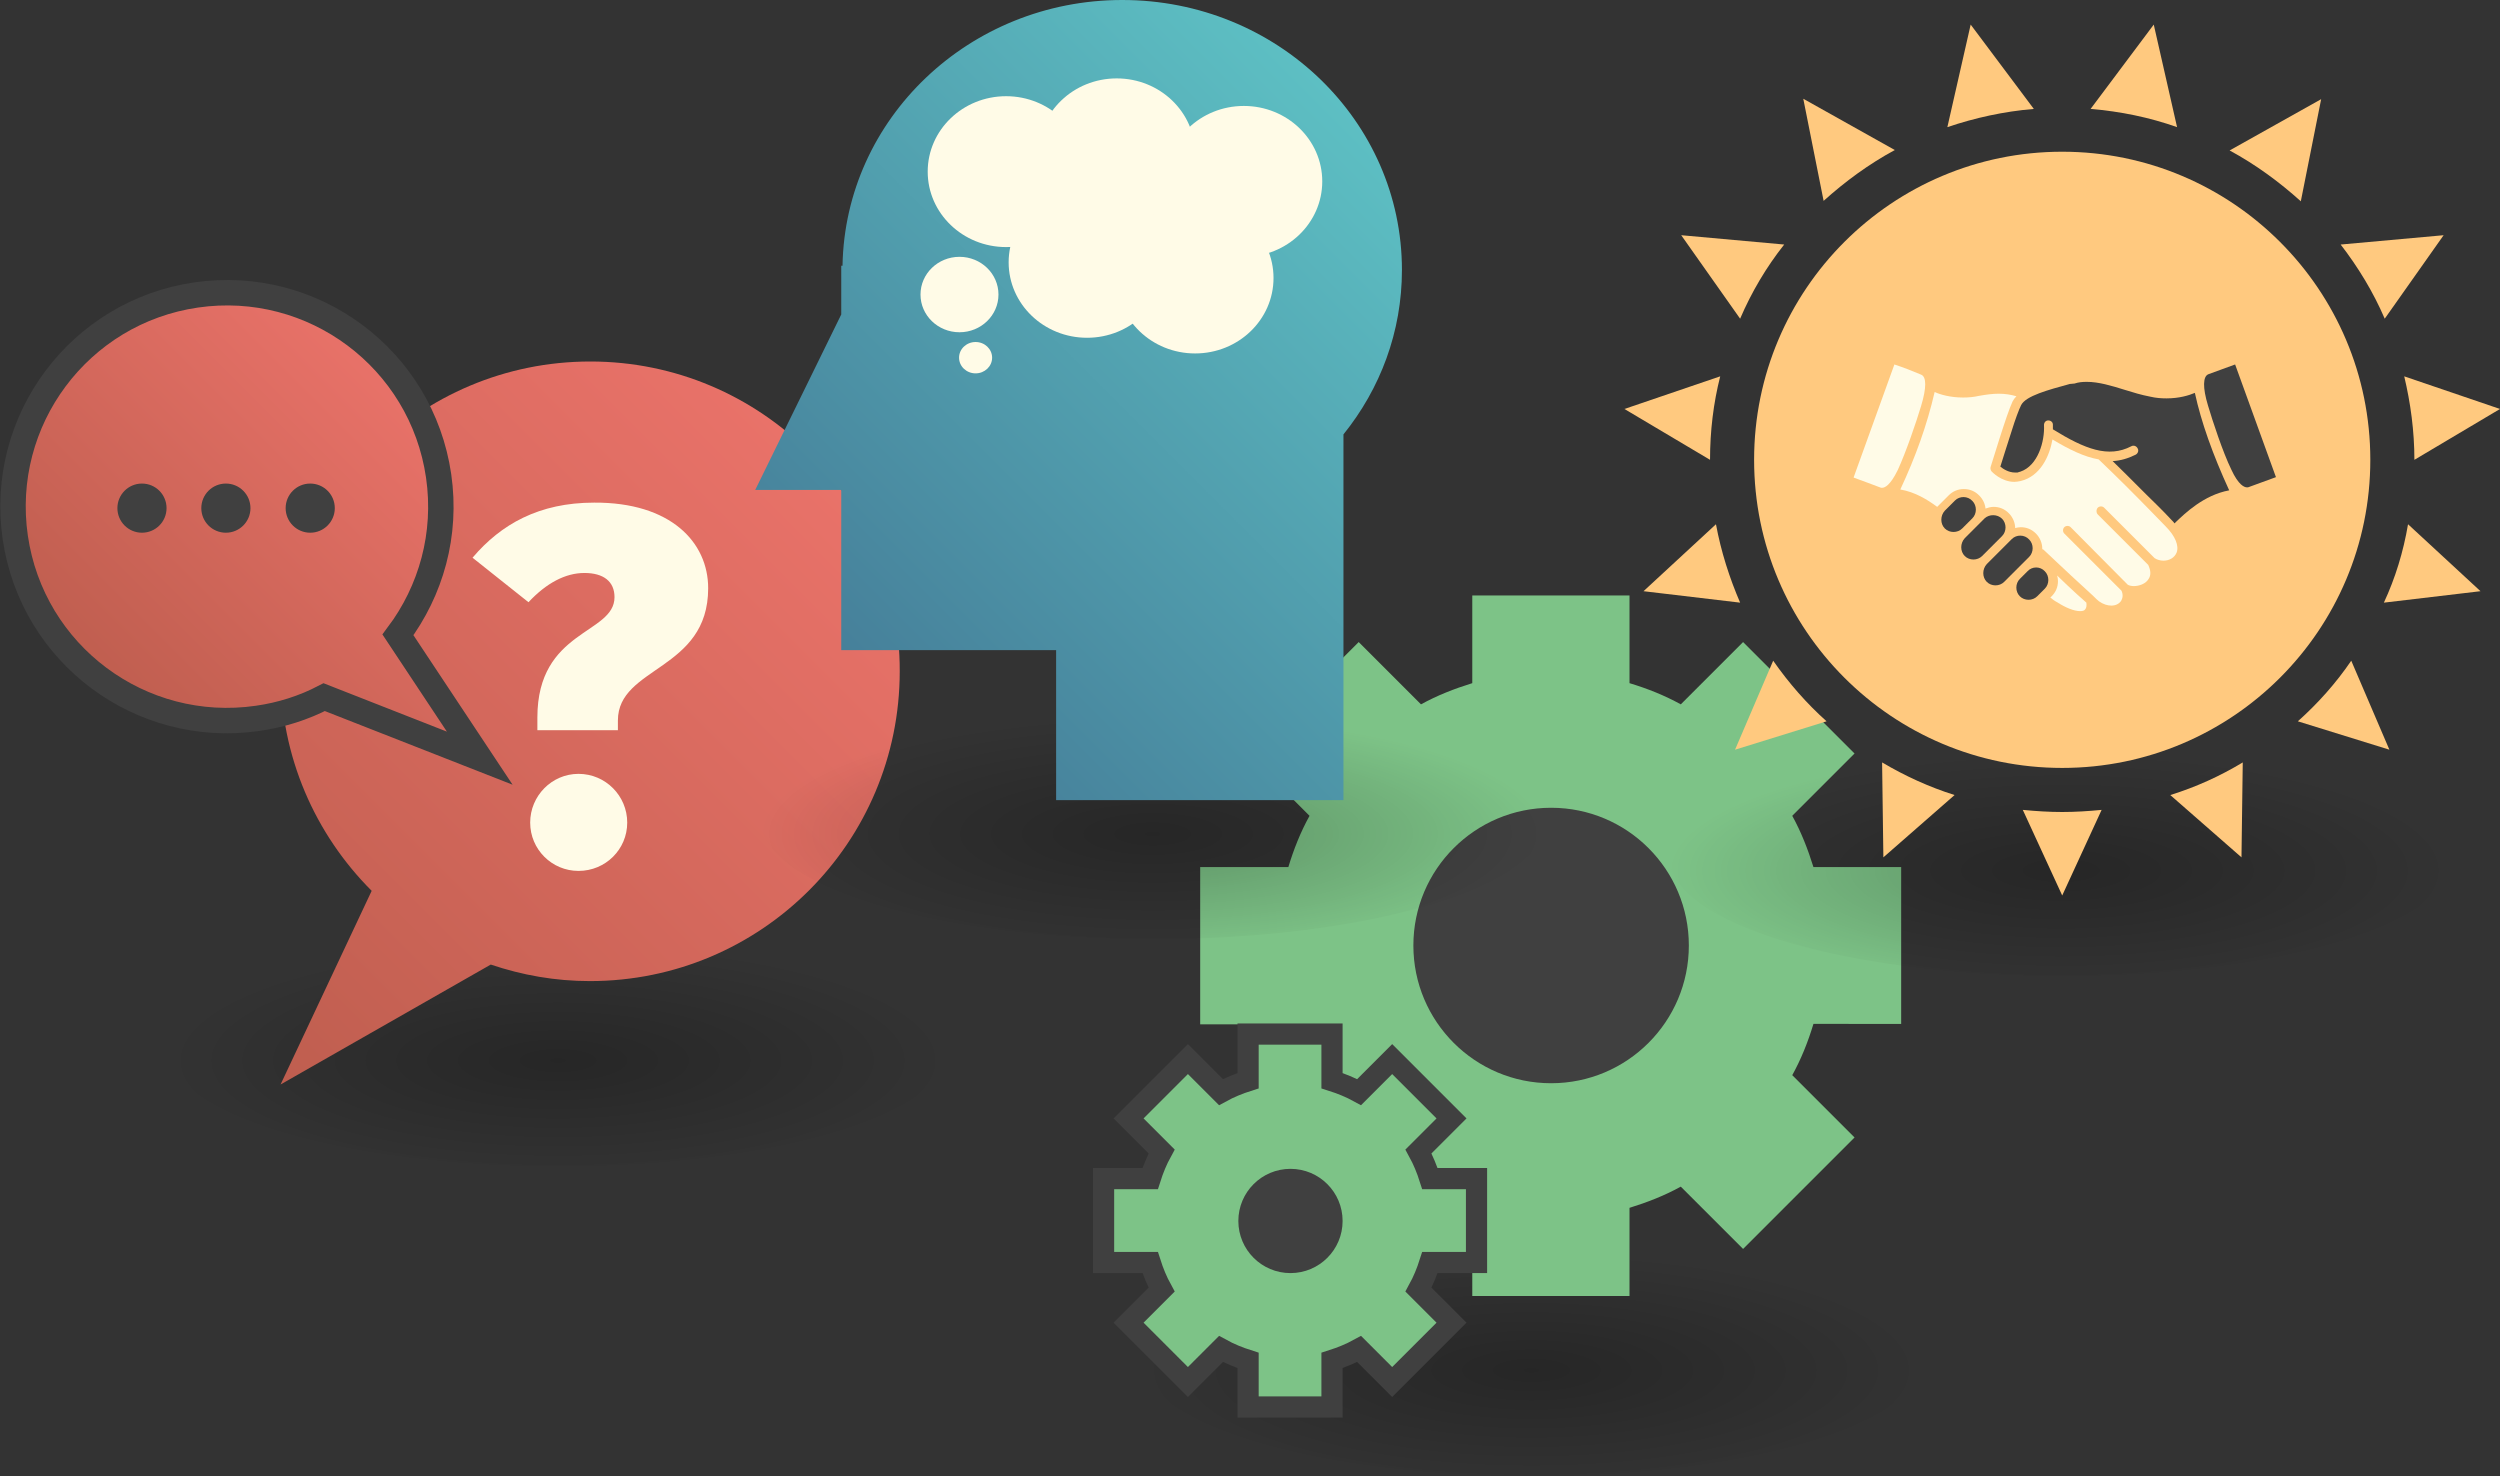 <?xml version="1.0" encoding="utf-8"?>
<!-- Generator: Adobe Illustrator 21.0.1, SVG Export Plug-In . SVG Version: 6.00 Build 0)  -->
<svg version="1.1" id="Layer_1" xmlns="http://www.w3.org/2000/svg" xmlns:xlink="http://www.w3.org/1999/xlink" x="0px" y="0px"
	 viewBox="0 0 589.9 348.3" style="enable-background:new 0 0 589.9 348.3;" xml:space="preserve">
<rect x="0" y="0" width="589.9" height="348.3" fill="#333333" stroke="none"/>
<style type="text/css">
	.st0{opacity:0.25;fill:url(#SVGID_1_);}
	.st1{fill:url(#SVGID_2_);}
	.st2{fill:#FFFBE7;}
	.st3{fill:url(#SVGID_3_);stroke:#404040;stroke-width:6;stroke-miterlimit:10;}
	.st4{fill:#404040;}
	.st5{opacity:0.25;fill:url(#SVGID_4_);}
	.st6{fill:#7DC387;}
	.st7{fill:#7DC387;stroke:#404040;stroke-width:5;stroke-miterlimit:10;}
	.st8{fill:none;}
	.st9{opacity:0.25;fill:url(#SVGID_5_);}
	.st10{fill:url(#SVGID_6_);}
	.st11{opacity:0.25;fill:url(#SVGID_7_);}
	.st12{fill:#FFC97F;}
	.st13{fill-rule:evenodd;clip-rule:evenodd;fill:#404040;}
	.st14{fill-rule:evenodd;clip-rule:evenodd;fill:#FFFBE7;}
</style>
<g>
	<g>
		
			<radialGradient id="SVGID_1_" cx="237.319" cy="-12594.233" r="110.468" gradientTransform="matrix(0.839 0 0 0.253 -67.434 3436.588)" gradientUnits="userSpaceOnUse">
			<stop  offset="0" style="stop-color:#000000"/>
			<stop  offset="1" style="stop-color:#000000;stop-opacity:0"/>
		</radialGradient>
		<ellipse class="st0" cx="131.8" cy="247.2" rx="92.7" ry="28"/>
		<linearGradient id="SVGID_2_" gradientUnits="userSpaceOnUse" x1="54.002" y1="243.652" x2="190.959" y2="106.695">
			<stop  offset="0" style="stop-color:#BF5E4F"/>
			<stop  offset="0.997" style="stop-color:#E97269"/>
		</linearGradient>
		<path class="st1" d="M139.3,85.3c-40.4,0-73.1,32.7-73.1,73.1c0,20.2,8.2,38.5,21.5,51.8l-21.5,45.7l49.6-28.3
			c7.4,2.5,15.2,3.9,23.4,3.9c40.4,0,73.1-32.7,73.1-73.1C212.4,118,179.6,85.3,139.3,85.3z"/>
		<g>
			<path class="st2" d="M167.1,138.8c0,19.5-21.3,18.4-21.3,31.2v2.3h-19v-3c0-20.8,18.2-19.6,18.2-28.4c0-3.7-2.6-5.7-7.1-5.7
				c-4.5,0-9,2.4-13.2,6.9l-13.2-10.5c6.7-7.9,15.7-13,28.7-13C158.2,118.5,167.1,127.9,167.1,138.8z M148,194.1
				c0,6.3-5.1,11.4-11.5,11.4c-6.3,0-11.4-5.1-11.4-11.4c0-6.3,5.1-11.5,11.4-11.5C142.9,182.6,148,187.8,148,194.1z"/>
		</g>
		<linearGradient id="SVGID_3_" gradientUnits="userSpaceOnUse" x1="29.703" y1="167.1" x2="101.1" y2="95.703">
			<stop  offset="0" style="stop-color:#BF5E4F"/>
			<stop  offset="0.997" style="stop-color:#E97269"/>
		</linearGradient>
		<path class="st3" d="M93.9,149.8c7.8-10.4,11.6-23.7,9.6-37.5c-4-27.6-29.6-46.7-57.2-42.7c-27.6,4-46.7,29.6-42.7,57.2
			c4,27.6,29.6,46.7,57.2,42.7c5.6-0.8,10.9-2.5,15.7-5l36.7,14.4L93.9,149.8z"/>
		<g>
			<circle class="st4" cx="33.5" cy="119.9" r="5.8"/>
			<circle class="st4" cx="53.3" cy="119.9" r="5.8"/>
			<circle class="st4" cx="73.2" cy="119.9" r="5.8"/>
		</g>
	</g>
	<g>
		
			<radialGradient id="SVGID_4_" cx="511.104" cy="-12305.328" r="110.468" gradientTransform="matrix(0.839 0 0 0.253 -67.434 3436.588)" gradientUnits="userSpaceOnUse">
			<stop  offset="0" style="stop-color:#000000"/>
			<stop  offset="1" style="stop-color:#000000;stop-opacity:0"/>
		</radialGradient>
		<ellipse class="st5" cx="361.6" cy="320.3" rx="92.7" ry="28"/>
		<g>
			<path class="st6" d="M448.6,241.7v-37.1h-20.7c-1.3-4.2-2.9-8.3-5-12.1l14.7-14.7l-26.3-26.3l-14.7,14.7c-3.8-2.1-7.8-3.7-12.1-5
				v-20.7h-37.1v20.7c-4.2,1.3-8.3,2.9-12.1,5l-14.7-14.7l-26.3,26.3l14.7,14.7c-2.1,3.8-3.7,7.8-5,12.1h-20.8v37.1h20.8
				c1.3,4.2,2.9,8.3,5,12.1l-14.7,14.7l26.3,26.3l14.7-14.7c3.8,2.1,7.8,3.7,12.1,5v20.7h37.1V285c4.2-1.3,8.3-2.9,12.1-5l14.7,14.7
				l26.3-26.3l-14.7-14.7c2.1-3.8,3.7-7.8,5-12.1H448.6z"/>
			<circle class="st4" cx="366" cy="223.1" r="32.5"/>
		</g>
		<path class="st7" d="M348.4,297.9v-19.8h-11c-0.7-2.2-1.6-4.4-2.7-6.4l7.8-7.8l-14-14l-7.8,7.8c-2-1.1-4.2-2-6.4-2.7v-11h-19.8v11
			c-2.2,0.7-4.4,1.6-6.4,2.7l-7.8-7.8l-14,14l7.8,7.8c-1.1,2-2,4.2-2.7,6.4h-11v19.8h11c0.7,2.2,1.6,4.4,2.7,6.4l-7.8,7.8l14,14
			l7.8-7.8c2,1.1,4.2,2,6.4,2.7v11h19.8v-11c2.2-0.7,4.4-1.6,6.4-2.7l7.8,7.8l14-14l-7.8-7.8c1.1-2,2-4.2,2.7-6.4H348.4z"/>
		<g>
			<path class="st8" d="M469.3,199.9"/>
		</g>
		<circle class="st4" cx="304.5" cy="288.1" r="12.3"/>
	</g>
	<g>
		
			<radialGradient id="SVGID_5_" cx="404.59" cy="-12805.575" r="110.468" gradientTransform="matrix(0.839 0 0 0.253 -67.434 3436.588)" gradientUnits="userSpaceOnUse">
			<stop  offset="0" style="stop-color:#000000"/>
			<stop  offset="1" style="stop-color:#000000;stop-opacity:0"/>
		</radialGradient>
		<ellipse class="st9" cx="272.2" cy="193.6" rx="92.7" ry="28"/>
		<linearGradient id="SVGID_6_" gradientUnits="userSpaceOnUse" x1="208.329" y1="163.03" x2="332.111" y2="39.248">
			<stop  offset="0" style="stop-color:#46809A"/>
			<stop  offset="0.997" style="stop-color:#5DBFC3"/>
		</linearGradient>
		<path class="st10" d="M330.8,63.7c0-35.2-29.5-63.7-66-63.7c-36.1,0-65.4,28-66,62.7h-0.3v11.5l-20.3,41.4h20.3v15.5v16.1v6.2
			h50.7v35.4h67.8v-86.3C325.7,91.7,330.8,78.3,330.8,63.7z"/>
		<g>
			<ellipse class="st2" cx="237.4" cy="40.5" rx="18.5" ry="17.8"/>
			<ellipse class="st2" cx="263.5" cy="36.3" rx="18.5" ry="17.8"/>
			<ellipse class="st2" cx="293.5" cy="42.8" rx="18.5" ry="17.8"/>
			<ellipse class="st2" cx="282" cy="65.6" rx="18.5" ry="17.8"/>
			<ellipse class="st2" cx="256.5" cy="61.9" rx="18.5" ry="17.8"/>
			<ellipse class="st2" cx="226.4" cy="69.5" rx="9.2" ry="8.9"/>
			<ellipse class="st2" cx="230.2" cy="84.4" rx="3.9" ry="3.7"/>
		</g>
	</g>
	<g>
		
			<radialGradient id="SVGID_7_" cx="660.058" cy="-12771.395" r="110.468" gradientTransform="matrix(0.839 0 0 0.253 -67.434 3436.588)" gradientUnits="userSpaceOnUse">
			<stop  offset="0" style="stop-color:#000000"/>
			<stop  offset="1" style="stop-color:#000000;stop-opacity:0"/>
		</radialGradient>
		<ellipse class="st11" cx="486.6" cy="202.3" rx="92.7" ry="28"/>
		<g>
			<path class="st12" d="M421,57.7l-24.3-2.2l13.9,19.7C413.3,68.9,416.8,63,421,57.7z"/>
			<path class="st12" d="M508.2,5.8l-14.9,19.9c7.1,0.6,13.9,2,20.4,4.3L508.2,5.8z"/>
			<path class="st12" d="M447.1,35.4l-21.6-12.1l4.8,24.1C435.4,42.8,441,38.7,447.1,35.4z"/>
			<path class="st12" d="M547.7,23.4l-21.6,12.1c6.1,3.3,11.7,7.4,16.8,12L547.7,23.4z"/>
			<path class="st12" d="M403.5,108.5c0-6.8,0.8-13.4,2.4-19.7l-22.6,7.7L403.5,108.5C403.5,108.6,403.5,108.6,403.5,108.5z"/>
			<path class="st12" d="M589.9,96.5l-22.6-7.7c1.5,6.3,2.4,12.9,2.4,19.7c0,0,0,0,0,0L589.9,96.5z"/>
			<path class="st12" d="M576.6,55.5l-24.3,2.2c4.1,5.3,7.7,11.2,10.4,17.5L576.6,55.5z"/>
			<path class="st12" d="M465,5.8L459.5,30c6.5-2.2,13.3-3.7,20.4-4.3L465,5.8z"/>
			<path class="st12" d="M528.9,202.3l0.3-22.4c-5.3,3.2-11,5.8-17.1,7.7L528.9,202.3z"/>
			<path class="st12" d="M542.2,170.2l21.6,6.7l-9-21C551.2,161.2,546.9,166,542.2,170.2z"/>
			<path class="st12" d="M562.5,142.2l22.8-2.7l-17.1-15.8C567.1,130.2,565.2,136.4,562.5,142.2z"/>
			<path class="st12" d="M477.3,191.1l9.3,20.2l9.3-20.2c-3.1,0.3-6.2,0.5-9.3,0.5C483.5,191.6,480.4,191.4,477.3,191.1z"/>
			<path class="st12" d="M404.9,123.7l-17.1,15.8l22.8,2.7C408.1,136.4,406.1,130.2,404.9,123.7z"/>
			<path class="st12" d="M418.4,155.9l-9,21l21.6-6.7C426.3,166,422.1,161.2,418.4,155.9z"/>
			<path class="st12" d="M444.4,202.3l16.8-14.7c-6-1.9-11.7-4.5-17.1-7.7L444.4,202.3z"/>
			<circle class="st12" cx="486.6" cy="108.5" r="72.7"/>
		</g>
		<g>
			<g>
				<path class="st4" d="M527.4,86c-2.1,0.8-4.2,1.5-6.3,2.3c-1.3,0.5-1.4,3.1-0.1,7.4c1.1,3.7,3.5,11,5.5,15.1
					c1.7,3.7,3.1,4.2,3.7,4.2l0,0c0.2,0,0.3,0,0.5-0.1c2.1-0.8,4.2-1.5,6.3-2.3c0,0,0.1-0.1,0-0.1L527.4,86
					C527.5,86,527.5,86,527.4,86z"/>
				<path class="st2" d="M447,86C446.9,86,446.9,86,447,86l-9.6,26.6c0,0,0,0.1,0,0.1c2.1,0.8,4.2,1.5,6.2,2.3
					c0.2,0.1,0.3,0.1,0.5,0.1c0.6,0,1.9-0.5,3.7-4.2c1.9-4.1,4.4-11.4,5.5-15.1c1.3-4.3,1.3-6.9,0-7.4C451.2,87.5,449.1,86.7,447,86
					C447,86,447,86,447,86z"/>
				<path class="st13" d="M482.5,134.8L482.5,134.8c1.1,1.1,1.1,3,0,4.1l-1.8,1.8c-1.1,1.1-3,1.1-4.1,0l0,0c-1.1-1.1-1.1-3,0-4.1
					l1.8-1.8C479.5,133.6,481.4,133.6,482.5,134.8L482.5,134.8z"/>
				<path class="st13" d="M478.8,127.3L478.8,127.3c1.1,1.1,1.1,3,0,4.1l-5.9,5.9c-1.1,1.1-3,1.1-4.1,0l0,0c-1.1-1.1-1.1-3,0-4.2
					l5.9-5.9C475.8,126.1,477.7,126.1,478.8,127.3L478.8,127.3z"/>
				<path class="st13" d="M472.4,122.4L472.4,122.4c1.1,1.1,1.1,3,0,4.1l-4.7,4.7c-1.1,1.1-3,1.1-4.1,0l0,0c-1.1-1.1-1.1-3,0-4.2
					l4.7-4.7C469.4,121.3,471.3,121.3,472.4,122.4L472.4,122.4z"/>
				<path class="st13" d="M465.4,118.2L465.4,118.2c1.1,1.1,1.1,3,0,4.1l-2.4,2.4c-1.1,1.1-3,1.1-4.1,0l0,0c-1.1-1.1-1.1-3,0-4.2
					l2.4-2.4C462.4,117,464.3,117,465.4,118.2L465.4,118.2z"/>
				<g>
					<path class="st4" d="M488.4,90.6c-5.1,1.4-10.4,2.8-11.5,5c-0.5,1-1.4,3.4-2.2,6c-1.1,3.3-2.2,7-2.7,8.5
						c0.6,0.5,1.9,1.4,3.5,1.4c0.1,0,0.2,0,0.2,0c0.1,0,0.1,0,0.2,0c0.1,0,0.3,0,0.4-0.1c0.1,0,0.3-0.1,0.4-0.1c0,0,0,0,0,0
						c4.2-1.4,5.8-7.2,5.6-11c0-0.6,0.4-1.1,1-1.1c0.6,0,1.1,0.4,1.1,1c0,0.4,0,0.7,0,1.1c7.6,4.7,13.1,6.8,18.5,4
						c0.5-0.3,1.2-0.1,1.5,0.5c0.3,0.5,0.1,1.2-0.5,1.5c-1.8,0.9-3.6,1.4-5.4,1.5l0,0c3.6,3.5,7,7,10.5,10.4
						c1.2,1.2,2.4,2.4,3.5,3.6c0.2,0.2,0.4,0.4,0.6,0.7c0.1-0.1,0.2-0.2,0.4-0.4c2-1.9,6.5-6.3,12.5-7.4c-3.9-8.5-6.6-16.1-8.1-23
						c-1.4,0.6-3.7,1.3-6.7,1.3c-1.3,0-2.5-0.1-3.8-0.4c-2.1-0.4-4.1-1-6-1.6c-3.2-1-6.2-1.9-9-1.9c-1.1,0-2,0.1-2.9,0.4L488.4,90.6
						z"/>
				</g>
				<g>
					<path class="st14" d="M487.8,138.1c-0.8-0.8-1.6-1.5-2.4-2.3c0.1,0.4,0.2,0.8,0.2,1.3c0,1.4-0.5,2.6-1.5,3.6l-0.3,0.3
						c0.5,0.4,1,0.8,1.6,1.1c2,1.3,4,2.1,5.4,2.1c0.6,0,1-0.1,1.2-0.4c0.3-0.3,0.4-0.9,0.3-1.6C490.8,140.9,489.3,139.5,487.8,138.1
						z"/>
					<path class="st14" d="M511,124.2c-1.2-1.2-2.3-2.4-3.5-3.6c-4-4.1-8.1-8.2-12.3-12.2c-3.4-0.6-6.9-2.3-10.9-4.7
						c-0.7,4-2.9,8.7-7.5,9.8c-0.5,0.1-1,0.2-1.5,0.2c-3.1,0-5.3-2.4-5.4-2.5c-0.2-0.3-0.3-0.7-0.2-1c0.2-0.5,3.8-12.6,5.2-15.5
						c0.2-0.4,0.5-0.8,0.9-1.2c-1.4-0.4-2.7-0.6-4.2-0.6c-1.4,0-2.9,0.2-4.6,0.5c-1.3,0.3-2.5,0.4-3.8,0.4l0,0c-3,0-5.4-0.7-6.7-1.3
						c-1.8,7.8-4.5,15.3-8.1,23c3.5,0.6,6.4,2.4,8.7,4.1c0.1-0.1,0.2-0.2,0.3-0.3l2.4-2.4c1-1,2.2-1.5,3.6-1.5
						c1.4,0,2.6,0.5,3.6,1.5c0.9,0.9,1.4,2,1.5,3.1c0.6-0.2,1.2-0.4,1.9-0.4c1.4,0,2.6,0.5,3.6,1.5c0.9,0.9,1.5,2.2,1.5,3.5
						c0.4-0.1,0.9-0.2,1.3-0.2c1.4,0,2.6,0.5,3.6,1.5c0.9,0.9,1.5,2.2,1.5,3.6c0,0,0,0.1,0,0.1c0.2,0,0.3,0.1,0.5,0.3
						c1.1,1,5.8,5.5,9,8.4l2.5,2.3c0,0,0.1,0.1,0.1,0.1c0,0,0.1,0.1,0.1,0.1c0.4,0.4,0.8,0.8,1.2,1.1c1,0.7,2,1,2.9,1
						c1,0,1.8-0.4,2.3-1.1c0.4-0.7,0.5-1.5,0.1-2.4l-13.5-13.5c-0.4-0.4-0.4-1.1,0-1.5c0.4-0.4,1.1-0.4,1.5,0l12.7,12.8
						c0,0,0.1,0,0.1,0.1h0c0,0,0,0,0,0c0.2,0.2,0.4,0.4,0.7,0.7c0.4,0.2,0.9,0.3,1.4,0.3c1.2,0,2.8-0.5,3.5-1.7
						c0.6-0.9,0.5-2-0.1-3.3l-11.9-11.9c-0.2-0.2-0.3-0.5-0.3-0.8c0-0.3,0.1-0.6,0.3-0.8c0.4-0.4,1.1-0.4,1.5,0l11.9,11.9
						c0.6,0.4,1.4,0.6,2.1,0.6c1.4,0,2.6-0.7,3.1-1.9C514.2,128.8,513.3,126.5,511,124.2z"/>
				</g>
			</g>
		</g>
	</g>
</g>
</svg>
